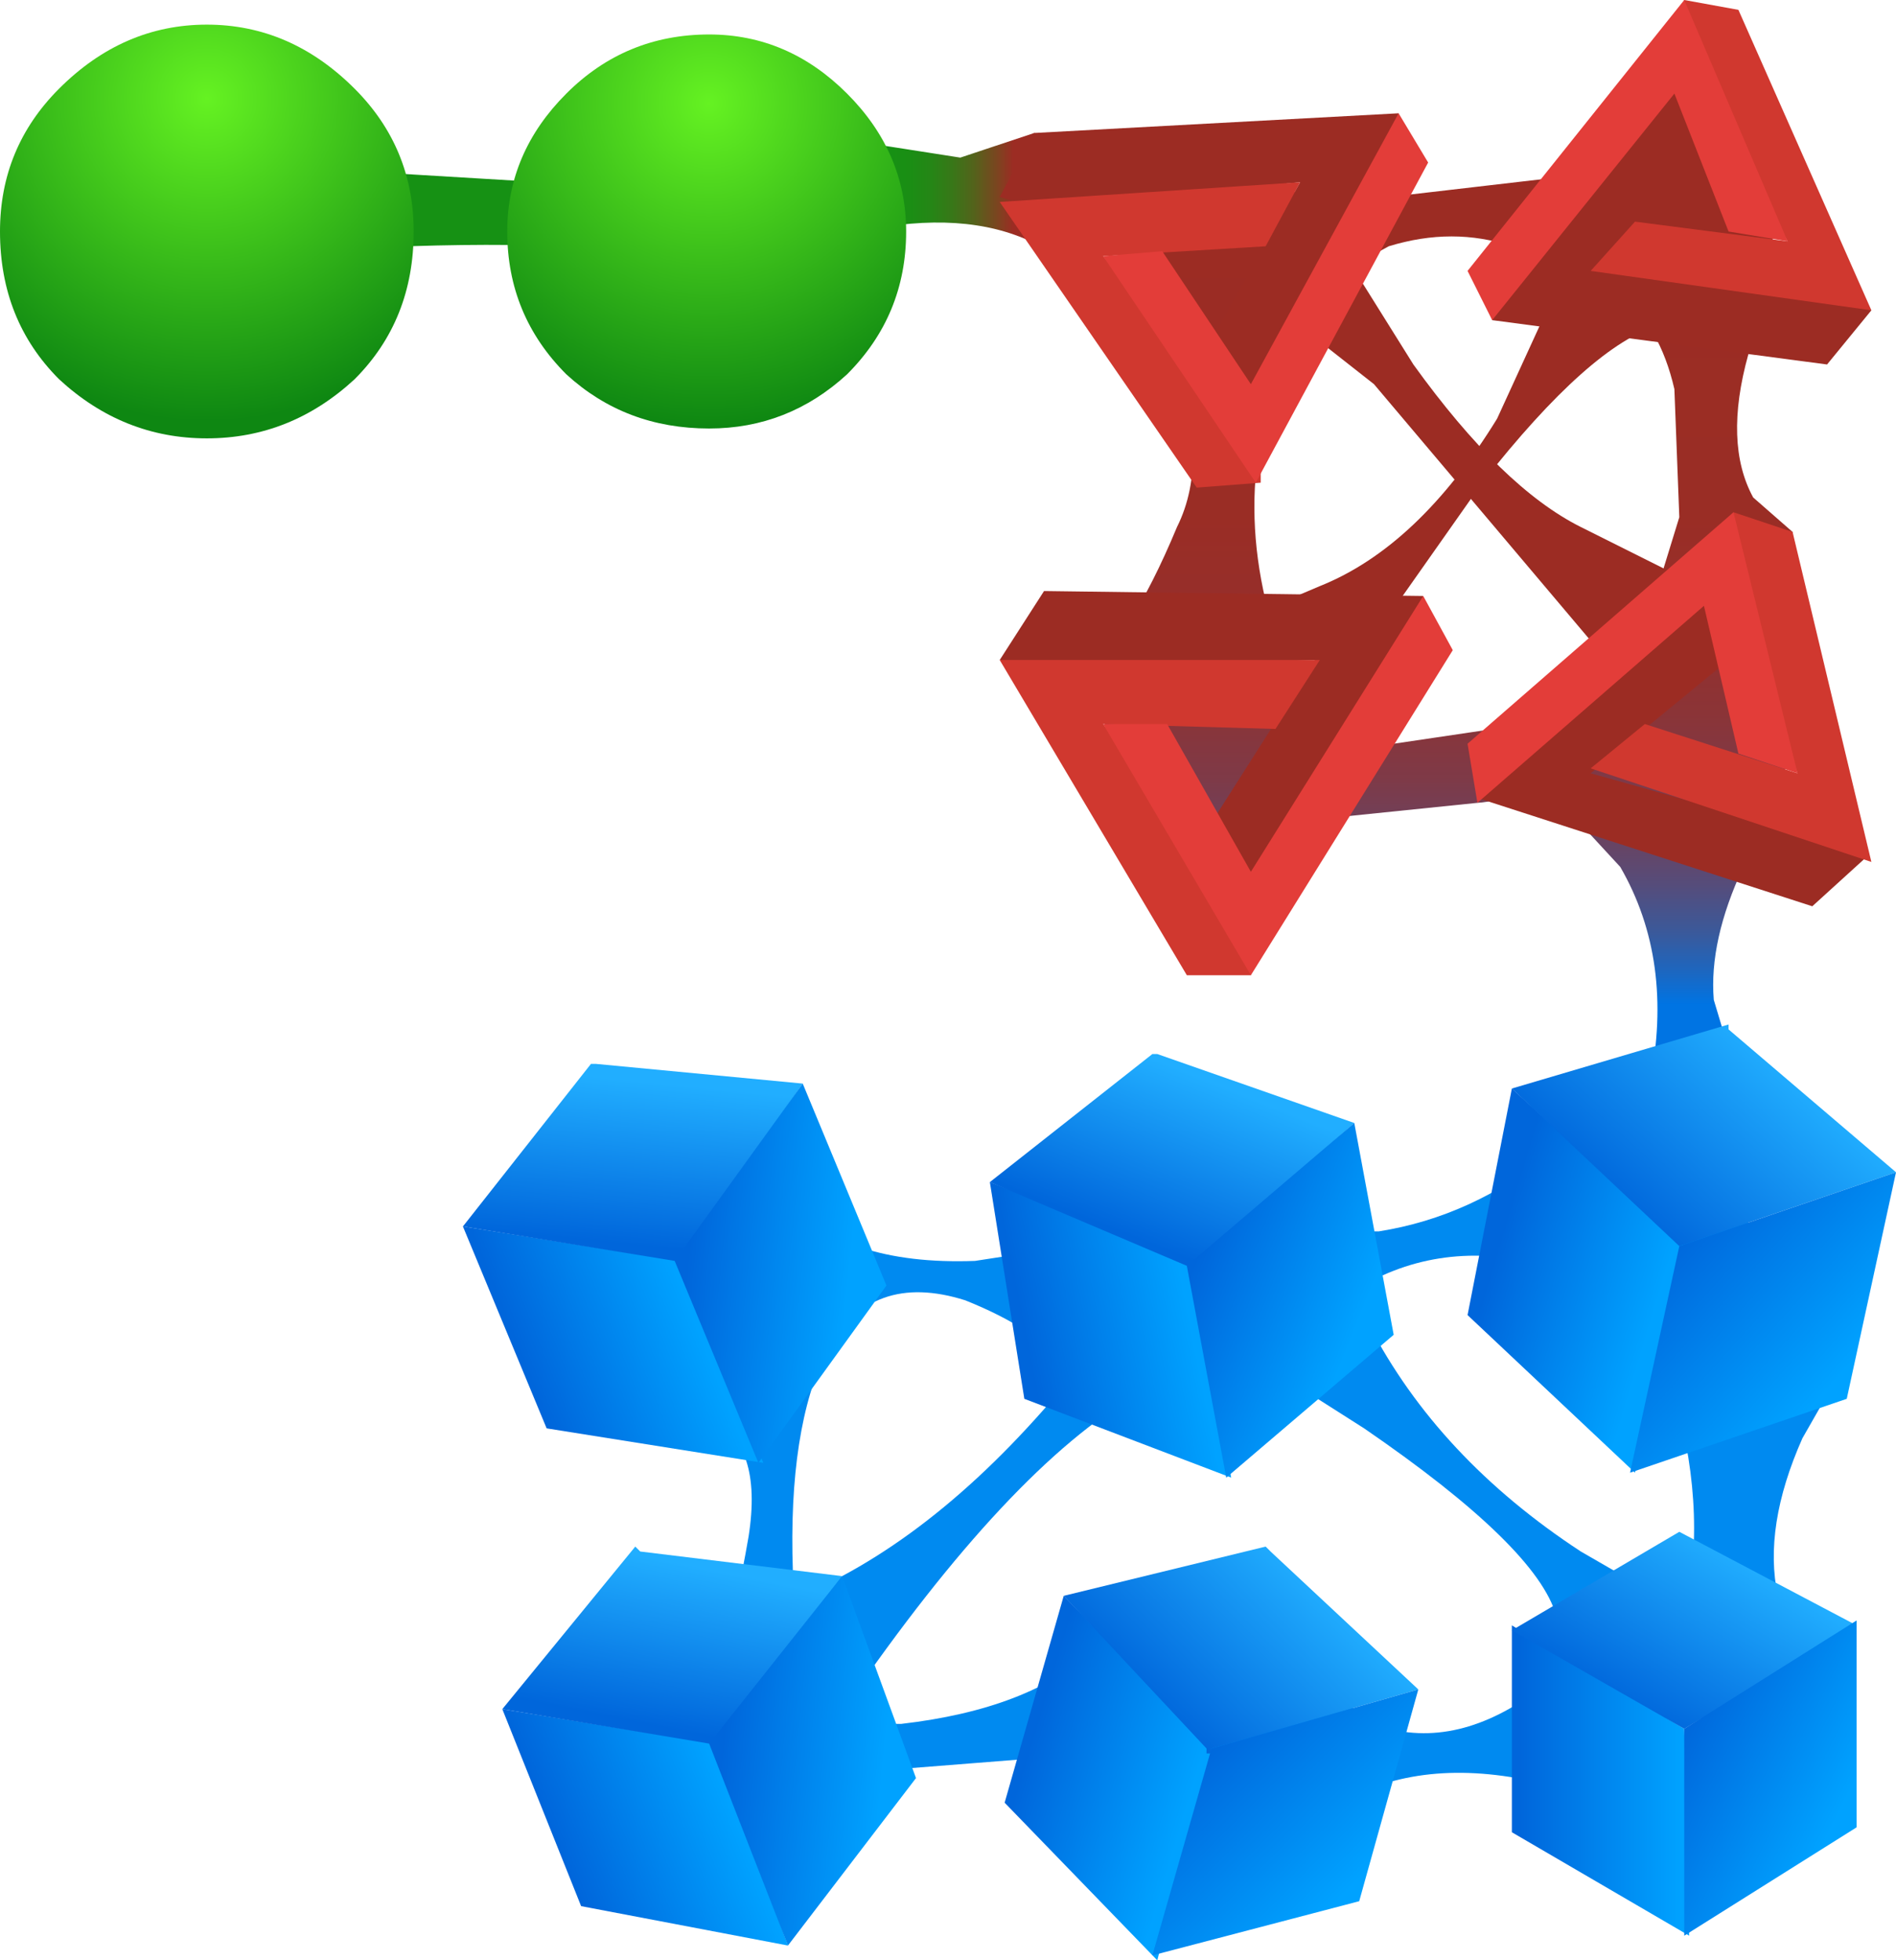 <?xml version="1.0" encoding="UTF-8" standalone="no"?>
<svg xmlns:xlink="http://www.w3.org/1999/xlink" height="19.9px" width="19.25px" xmlns="http://www.w3.org/2000/svg">
  <g transform="matrix(1.0, 0.0, 0.0, 1.0, 0.0, 0.0)">
    <use height="19.9" transform="matrix(1.0, 0.0, 0.0, 1.0, 0.0, 0.0)" width="19.25" xlink:href="#shape0"/>
  </g>
  <defs>
    <g id="shape0" transform="matrix(1.0, 0.0, 0.0, 1.0, 0.0, 0.0)">
      <path d="M6.6 14.3 L6.9 12.8 Q7.35 11.45 7.95 12.15 8.55 12.85 9.9 12.8 L11.2 12.6 11.65 13.95 10.85 13.9 Q10.55 13.5 9.8 13.2 8.85 12.9 8.4 13.7 8.0 14.5 8.05 15.95 L8.2 17.2 7.1 17.05 Q7.35 17.05 7.6 15.6 7.75 14.65 7.2 14.4 L6.6 14.3" fill="#008af0" fill-rule="evenodd" stroke="none"/>
      <path d="M16.95 11.25 L17.2 11.55 18.7 13.9 18.3 14.6 Q17.9 15.5 18.05 16.2 18.35 17.5 18.0 17.5 L16.65 17.4 17.05 16.6 Q17.35 15.55 17.05 14.35 16.7 13.15 16.3 12.95 L16.0 13.0 15.1 12.75 Q14.1 12.7 13.3 13.45 12.55 14.25 12.85 13.45 L13.25 12.5 14.0 12.5 Q14.95 12.35 15.75 11.7 16.55 11.05 16.95 11.25" fill="#008af0" fill-rule="evenodd" stroke="none"/>
      <path d="M8.0 17.5 L9.15 17.5 Q10.45 17.35 11.1 16.75 11.7 16.2 12.1 16.3 L12.4 16.55 14.1 17.55 Q14.9 17.75 15.75 17.05 16.6 16.35 16.55 16.95 L16.35 17.7 16.35 18.3 Q15.95 18.1 15.4 18.05 14.25 17.85 13.45 18.4 L12.25 19.1 Q12.0 19.2 11.95 19.0 L11.25 18.05 10.5 17.85 8.6 18.0 7.75 17.9 8.0 17.5" fill="#008af0" fill-rule="evenodd" stroke="none"/>
      <path d="M8.6 17.3 L7.1 16.75 8.55 16.0 Q9.95 15.25 11.25 13.5 L11.9 13.6 Q12.35 13.75 11.55 14.15 10.25 14.9 8.6 17.3" fill="#008af0" fill-rule="evenodd" stroke="none"/>
      <path d="M17.35 16.5 L16.85 17.6 16.45 17.45 Q16.05 17.15 15.8 16.4 15.6 15.7 13.85 14.5 L12.2 13.45 12.85 12.5 12.95 12.2 Q13.2 12.15 13.9 13.45 14.6 14.8 16.05 15.75 L17.35 16.5" fill="#008af0" fill-rule="evenodd" stroke="none"/>
      <path d="M16.25 1.75 L17.3 1.05 17.55 0.95 17.95 1.65 Q18.15 2.2 17.75 3.6 17.5 4.5 17.8 5.05 L18.2 5.4 18.15 6.8 18.15 7.75 17.7 8.8 Q17.35 9.55 17.4 10.15 L17.55 10.65 18.05 12.05 17.35 12.5 16.9 12.5 Q16.5 12.25 16.75 11.0 17.0 9.75 16.45 8.8 L15.85 8.15 16.4 6.8 16.55 6.4 16.85 5.9 17.05 5.25 17.0 3.95 Q16.85 3.3 16.45 3.0 L15.35 2.5 Q14.75 2.3 14.1 2.5 L13.55 2.8 Q13.05 3.2 12.8 4.45 12.65 5.25 12.85 6.1 L13.15 6.75 14.15 7.55 15.5 7.35 16.4 6.8 Q15.8 8.1 15.0 8.15 L13.05 8.35 12.4 9.0 11.75 8.7 11.0 6.8 Q11.45 6.55 11.95 5.35 12.3 4.65 11.9 3.55 L11.25 1.95 11.95 1.9 14.1 2.0 16.25 1.75" fill="url(#gradient0)" fill-rule="evenodd" stroke="none"/>
      <path d="M15.75 3.05 Q18.05 3.0 16.85 3.3 16.15 3.5 15.05 4.9 L14.1 6.25 11.75 6.65 13.4 5.95 Q14.4 5.55 15.2 4.25 L15.75 3.05" fill="#9c2c23" fill-rule="evenodd" stroke="none"/>
      <path d="M13.95 3.9 L13.25 3.35 13.6 2.5 14.35 3.7 Q15.25 4.95 16.05 5.35 L17.35 6.0 16.4 6.8 13.95 3.9" fill="#9c2c23" fill-rule="evenodd" stroke="none"/>
      <path d="M11.95 2.15 L11.7 2.6 10.65 2.55 Q10.0 2.15 9.0 2.3 L8.15 2.55 6.35 2.55 Q5.0 2.4 2.4 2.6 L2.0 1.85 Q1.8 1.2 3.0 1.7 L5.5 1.85 6.55 1.35 6.9 1.15 8.15 1.35 9.75 1.6 10.5 1.35 11.95 2.15" fill="url(#gradient1)" fill-rule="evenodd" stroke="none"/>
      <path d="M14.45 6.05 L14.3 6.9 12.8 9.15 12.35 8.8 12.3 8.35 13.35 6.7 10.55 6.8 10.15 6.7 10.6 6.0 14.45 6.05" fill="#9c2c23" fill-rule="evenodd" stroke="none"/>
      <path d="M12.75 9.45 L12.7 9.9 12.05 9.9 10.15 6.7 13.4 6.7 12.95 7.4 11.2 7.35 12.75 9.45" fill="#d0382f" fill-rule="evenodd" stroke="none"/>
      <path d="M14.75 6.6 L12.7 9.9 11.2 7.35 11.85 7.35 12.7 8.85 14.45 6.05 14.75 6.6" fill="#e33d39" fill-rule="evenodd" stroke="none"/>
      <path d="M17.3 1.45 L16.15 2.75 18.7 3.0 19.0 3.15 18.55 3.7 15.15 3.25 15.35 2.5 16.9 0.65 17.3 1.05 17.3 1.45" fill="#9c2c23" fill-rule="evenodd" stroke="none"/>
      <path d="M17.0 0.4 L17.1 0.0 17.65 0.1 19.0 3.15 16.15 2.75 16.6 2.25 18.15 2.45 17.0 0.4" fill="#d0382f" fill-rule="evenodd" stroke="none"/>
      <path d="M14.9 2.75 L17.1 0.0 18.15 2.45 17.55 2.35 17.0 0.95 15.15 3.25 14.9 2.75" fill="#e33d39" fill-rule="evenodd" stroke="none"/>
      <path d="M17.55 6.7 L16.15 7.85 18.65 8.55 18.95 8.7 18.4 9.2 15.0 8.1 15.35 7.4 17.3 5.8 17.6 6.3 17.55 6.7" fill="#9c2c23" fill-rule="evenodd" stroke="none"/>
      <path d="M17.45 5.6 L17.6 5.2 18.2 5.4 19.0 8.75 16.15 7.8 16.7 7.35 18.25 7.85 17.45 5.6" fill="#d0382f" fill-rule="evenodd" stroke="none"/>
      <path d="M14.9 7.55 L17.6 5.2 18.25 7.85 17.65 7.65 17.3 6.15 15.0 8.15 14.9 7.55" fill="#e33d39" fill-rule="evenodd" stroke="none"/>
      <path d="M14.1 2.0 L12.8 4.2 12.35 3.9 12.3 3.45 13.2 1.85 10.5 2.1 10.15 2.0 10.5 1.35 14.2 1.15 14.1 2.0" fill="#9c2c23" fill-rule="evenodd" stroke="none"/>
      <path d="M12.8 4.45 L12.8 4.9 12.15 4.95 10.15 2.05 13.2 1.85 12.85 2.5 11.2 2.6 12.8 4.45" fill="#d0382f" fill-rule="evenodd" stroke="none"/>
      <path d="M14.5 1.65 L12.75 4.9 11.2 2.6 11.8 2.55 12.7 3.9 14.2 1.15 14.5 1.65" fill="#e33d39" fill-rule="evenodd" stroke="none"/>
      <path d="M17.15 19.65 L15.35 18.6 15.35 16.5 17.1 17.55 17.15 19.65" fill="url(#gradient2)" fill-rule="evenodd" stroke="none"/>
      <path d="M17.05 15.55 L18.85 16.5 17.1 17.55 17.1 17.6 17.1 17.55 15.35 16.55 17.05 15.55" fill="url(#gradient3)" fill-rule="evenodd" stroke="none"/>
      <path d="M17.1 19.65 L17.1 17.55 18.85 16.45 18.85 18.55 17.1 19.65" fill="url(#gradient4)" fill-rule="evenodd" stroke="none"/>
      <path d="M8.0 19.75 L5.9 19.35 5.1 17.35 7.25 17.7 8.0 19.75" fill="url(#gradient5)" fill-rule="evenodd" stroke="none"/>
      <path d="M6.45 15.7 L6.5 15.75 8.55 16.0 7.25 17.7 7.25 17.75 7.2 17.7 5.1 17.35 6.45 15.7" fill="url(#gradient6)" fill-rule="evenodd" stroke="none"/>
      <path d="M8.0 19.75 L7.2 17.7 8.55 16.0 9.3 18.05 8.0 19.75" fill="url(#gradient7)" fill-rule="evenodd" stroke="none"/>
      <path d="M11.75 19.9 L10.2 18.3 10.8 16.2 12.3 17.75 11.75 19.9" fill="url(#gradient8)" fill-rule="evenodd" stroke="none"/>
      <path d="M12.3 17.8 L12.25 17.8 12.25 17.75 10.8 16.2 12.85 15.7 12.9 15.75 14.4 17.15 12.3 17.75 12.3 17.8" fill="url(#gradient9)" fill-rule="evenodd" stroke="none"/>
      <path d="M11.7 19.85 L12.3 17.75 14.4 17.15 13.8 19.3 11.7 19.85" fill="url(#gradient10)" fill-rule="evenodd" stroke="none"/>
      <path d="M12.5 15.0 L10.4 14.2 10.05 12.0 12.1 12.8 12.5 15.0" fill="url(#gradient11)" fill-rule="evenodd" stroke="none"/>
      <path d="M11.7 10.7 L11.75 10.7 13.75 11.4 12.1 12.85 12.05 12.85 10.05 12.0 11.7 10.7" fill="url(#gradient12)" fill-rule="evenodd" stroke="none"/>
      <path d="M12.45 15.0 L12.05 12.85 13.75 11.4 14.15 13.55 12.45 15.0" fill="url(#gradient13)" fill-rule="evenodd" stroke="none"/>
      <path d="M7.75 14.85 L5.55 14.5 4.7 12.45 6.9 12.8 7.75 14.85" fill="url(#gradient14)" fill-rule="evenodd" stroke="none"/>
      <path d="M6.9 12.8 L6.85 12.8 4.7 12.45 6.0 10.8 6.05 10.8 8.15 11.0 6.9 12.8" fill="url(#gradient15)" fill-rule="evenodd" stroke="none"/>
      <path d="M7.7 14.85 L6.85 12.8 8.15 11.0 9.0 13.05 7.7 14.85" fill="url(#gradient16)" fill-rule="evenodd" stroke="none"/>
      <path d="M16.6 14.95 L14.9 13.35 15.35 11.05 17.1 12.65 16.6 14.95" fill="url(#gradient17)" fill-rule="evenodd" stroke="none"/>
      <path d="M17.55 10.4 L17.55 10.45 19.25 11.9 17.05 12.65 15.35 11.05 17.55 10.4" fill="url(#gradient18)" fill-rule="evenodd" stroke="none"/>
      <path d="M16.55 14.95 L17.05 12.65 19.25 11.9 18.75 14.2 16.55 14.95" fill="url(#gradient19)" fill-rule="evenodd" stroke="none"/>
      <path d="M9.2 2.35 Q9.2 3.2 8.6 3.8 8.0 4.35 7.2 4.35 6.35 4.35 5.75 3.8 5.15 3.2 5.15 2.35 5.15 1.55 5.75 0.95 6.35 0.35 7.2 0.35 8.0 0.35 8.6 0.95 9.2 1.55 9.2 2.35" fill="url(#gradient20)" fill-rule="evenodd" stroke="none"/>
      <path d="M4.2 2.35 Q4.2 3.25 3.6 3.85 2.95 4.45 2.1 4.45 1.25 4.45 0.6 3.85 0.0 3.25 0.0 2.35 0.0 1.5 0.6 0.9 1.25 0.25 2.1 0.25 2.95 0.25 3.6 0.9 4.2 1.5 4.2 2.35" fill="url(#gradient21)" fill-rule="evenodd" stroke="none"/>
    </g>
    <linearGradient gradientTransform="matrix(0.0, 0.005, 0.005, 0.0, 14.6, 6.1)" gradientUnits="userSpaceOnUse" id="gradient0" spreadMethod="pad" x1="-819.2" x2="819.2">
      <stop offset="0.0" stop-color="#9c2c23"/>
      <stop offset="0.396" stop-color="#9a2d25"/>
      <stop offset="0.537" stop-color="#952f2c"/>
      <stop offset="0.639" stop-color="#8b3437"/>
      <stop offset="0.722" stop-color="#7e3a48"/>
      <stop offset="0.788" stop-color="#6c425e"/>
      <stop offset="0.851" stop-color="#564c7a"/>
      <stop offset="0.91" stop-color="#3b599a"/>
      <stop offset="0.957" stop-color="#1e66be"/>
      <stop offset="1.0" stop-color="#0074e3"/>
    </linearGradient>
    <linearGradient gradientTransform="matrix(8.0E-4, 0.0, 0.0, -8.0E-4, 9.65, 1.9)" gradientUnits="userSpaceOnUse" id="gradient1" spreadMethod="pad" x1="-819.2" x2="819.2">
      <stop offset="0.0" stop-color="#169114"/>
      <stop offset="0.18" stop-color="#1a8e14"/>
      <stop offset="0.349" stop-color="#258616"/>
      <stop offset="0.514" stop-color="#387718"/>
      <stop offset="0.678" stop-color="#53631b"/>
      <stop offset="0.839" stop-color="#76491f"/>
      <stop offset="0.988" stop-color="#9c2c23"/>
    </linearGradient>
    <linearGradient gradientTransform="matrix(0.001, 0.0, 0.0, -0.001, 16.25, 18.1)" gradientUnits="userSpaceOnUse" id="gradient2" spreadMethod="pad" x1="-819.2" x2="819.2">
      <stop offset="0.0" stop-color="#0066db"/>
      <stop offset="1.0" stop-color="#00a2ff"/>
    </linearGradient>
    <linearGradient gradientTransform="matrix(6.0E-4, -0.001, -0.001, -6.0E-4, 17.05, 16.55)" gradientUnits="userSpaceOnUse" id="gradient3" spreadMethod="pad" x1="-819.2" x2="819.2">
      <stop offset="0.0" stop-color="#0066db"/>
      <stop offset="1.0" stop-color="#21aeff"/>
    </linearGradient>
    <linearGradient gradientTransform="matrix(0.001, 5.0E-4, 5.0E-4, -0.001, 17.85, 18.0)" gradientUnits="userSpaceOnUse" id="gradient4" spreadMethod="pad" x1="-819.2" x2="819.2">
      <stop offset="0.0" stop-color="#0066db"/>
      <stop offset="1.0" stop-color="#00a2ff"/>
    </linearGradient>
    <linearGradient gradientTransform="matrix(0.001, -4.0E-4, -4.0E-4, -0.001, 6.55, 18.55)" gradientUnits="userSpaceOnUse" id="gradient5" spreadMethod="pad" x1="-819.2" x2="819.2">
      <stop offset="0.0" stop-color="#0066db"/>
      <stop offset="1.0" stop-color="#00a2ff"/>
    </linearGradient>
    <linearGradient gradientTransform="matrix(2.0E-4, -0.001, -0.001, -2.0E-4, 6.8, 16.7)" gradientUnits="userSpaceOnUse" id="gradient6" spreadMethod="pad" x1="-819.2" x2="819.2">
      <stop offset="0.0" stop-color="#0066db"/>
      <stop offset="1.0" stop-color="#21aeff"/>
    </linearGradient>
    <linearGradient gradientTransform="matrix(0.001, 1.0E-4, 1.0E-4, -0.001, 8.15, 17.85)" gradientUnits="userSpaceOnUse" id="gradient7" spreadMethod="pad" x1="-819.2" x2="819.2">
      <stop offset="0.0" stop-color="#0066db"/>
      <stop offset="1.0" stop-color="#00a2ff"/>
    </linearGradient>
    <linearGradient gradientTransform="matrix(0.001, 3.0E-4, 3.0E-4, -0.001, 11.25, 18.05)" gradientUnits="userSpaceOnUse" id="gradient8" spreadMethod="pad" x1="-819.2" x2="819.2">
      <stop offset="0.0" stop-color="#0066db"/>
      <stop offset="1.0" stop-color="#00a2ff"/>
    </linearGradient>
    <linearGradient gradientTransform="matrix(9.0E-4, -9.0E-4, -9.0E-4, -9.0E-4, 12.55, 16.7)" gradientUnits="userSpaceOnUse" id="gradient9" spreadMethod="pad" x1="-819.2" x2="819.2">
      <stop offset="0.0" stop-color="#0066db"/>
      <stop offset="1.0" stop-color="#21aeff"/>
    </linearGradient>
    <linearGradient gradientTransform="matrix(9.0E-4, 9.0E-4, 9.0E-4, -9.0E-4, 12.95, 18.45)" gradientUnits="userSpaceOnUse" id="gradient10" spreadMethod="pad" x1="-819.2" x2="819.2">
      <stop offset="0.0" stop-color="#0066db"/>
      <stop offset="1.0" stop-color="#00a2ff"/>
    </linearGradient>
    <linearGradient gradientTransform="matrix(0.001, -2.0E-4, -2.0E-4, -0.001, 11.25, 13.5)" gradientUnits="userSpaceOnUse" id="gradient11" spreadMethod="pad" x1="-819.2" x2="819.2">
      <stop offset="0.0" stop-color="#0066db"/>
      <stop offset="1.0" stop-color="#00a2ff"/>
    </linearGradient>
    <linearGradient gradientTransform="matrix(4.0E-4, -0.001, -0.001, -4.0E-4, 11.85, 11.75)" gradientUnits="userSpaceOnUse" id="gradient12" spreadMethod="pad" x1="-819.2" x2="819.2">
      <stop offset="0.0" stop-color="#0066db"/>
      <stop offset="1.0" stop-color="#21aeff"/>
    </linearGradient>
    <linearGradient gradientTransform="matrix(0.001, 4.0E-4, 4.0E-4, -0.001, 12.95, 13.15)" gradientUnits="userSpaceOnUse" id="gradient13" spreadMethod="pad" x1="-819.2" x2="819.2">
      <stop offset="0.0" stop-color="#0066db"/>
      <stop offset="1.0" stop-color="#00a2ff"/>
    </linearGradient>
    <linearGradient gradientTransform="matrix(0.001, -4.0E-4, -4.0E-4, -0.001, 6.2, 13.65)" gradientUnits="userSpaceOnUse" id="gradient14" spreadMethod="pad" x1="-819.2" x2="819.2">
      <stop offset="0.0" stop-color="#0066db"/>
      <stop offset="1.0" stop-color="#00a2ff"/>
    </linearGradient>
    <linearGradient gradientTransform="matrix(2.0E-4, -0.001, -0.001, -1.0E-4, 6.4, 11.8)" gradientUnits="userSpaceOnUse" id="gradient15" spreadMethod="pad" x1="-819.2" x2="819.2">
      <stop offset="0.0" stop-color="#0066db"/>
      <stop offset="1.0" stop-color="#21aeff"/>
    </linearGradient>
    <linearGradient gradientTransform="matrix(0.001, 1.0E-4, 1.0E-4, -0.001, 7.8, 12.9)" gradientUnits="userSpaceOnUse" id="gradient16" spreadMethod="pad" x1="-819.2" x2="819.2">
      <stop offset="0.0" stop-color="#0066db"/>
      <stop offset="1.0" stop-color="#00a2ff"/>
    </linearGradient>
    <linearGradient gradientTransform="matrix(0.001, 3.0E-4, 3.0E-4, -0.001, 16.0, 13.0)" gradientUnits="userSpaceOnUse" id="gradient17" spreadMethod="pad" x1="-819.2" x2="819.2">
      <stop offset="0.0" stop-color="#0066db"/>
      <stop offset="1.0" stop-color="#00a2ff"/>
    </linearGradient>
    <linearGradient gradientTransform="matrix(9.0E-4, -0.001, -0.001, -9.0E-4, 17.25, 11.5)" gradientUnits="userSpaceOnUse" id="gradient18" spreadMethod="pad" x1="-819.2" x2="819.2">
      <stop offset="0.0" stop-color="#0066db"/>
      <stop offset="1.0" stop-color="#21aeff"/>
    </linearGradient>
    <linearGradient gradientTransform="matrix(0.001, 9.0E-4, 9.0E-4, -0.001, 17.8, 13.3)" gradientUnits="userSpaceOnUse" id="gradient19" spreadMethod="pad" x1="-819.2" x2="819.2">
      <stop offset="0.0" stop-color="#0066db"/>
      <stop offset="1.0" stop-color="#00a2ff"/>
    </linearGradient>
    <radialGradient cx="0" cy="0" gradientTransform="matrix(0.0, 0.004, 0.004, 0.0, 7.2, 1.05)" gradientUnits="userSpaceOnUse" id="gradient20" r="819.2" spreadMethod="pad">
      <stop offset="0.0" stop-color="#65f222"/>
      <stop offset="1.0" stop-color="#0e8712"/>
    </radialGradient>
    <radialGradient cx="0" cy="0" gradientTransform="matrix(0.0, 0.004, 0.004, 0.0, 2.1, 1.0)" gradientUnits="userSpaceOnUse" id="gradient21" r="819.2" spreadMethod="pad">
      <stop offset="0.0" stop-color="#65f222"/>
      <stop offset="1.0" stop-color="#0e8712"/>
    </radialGradient>
  </defs>
</svg>
